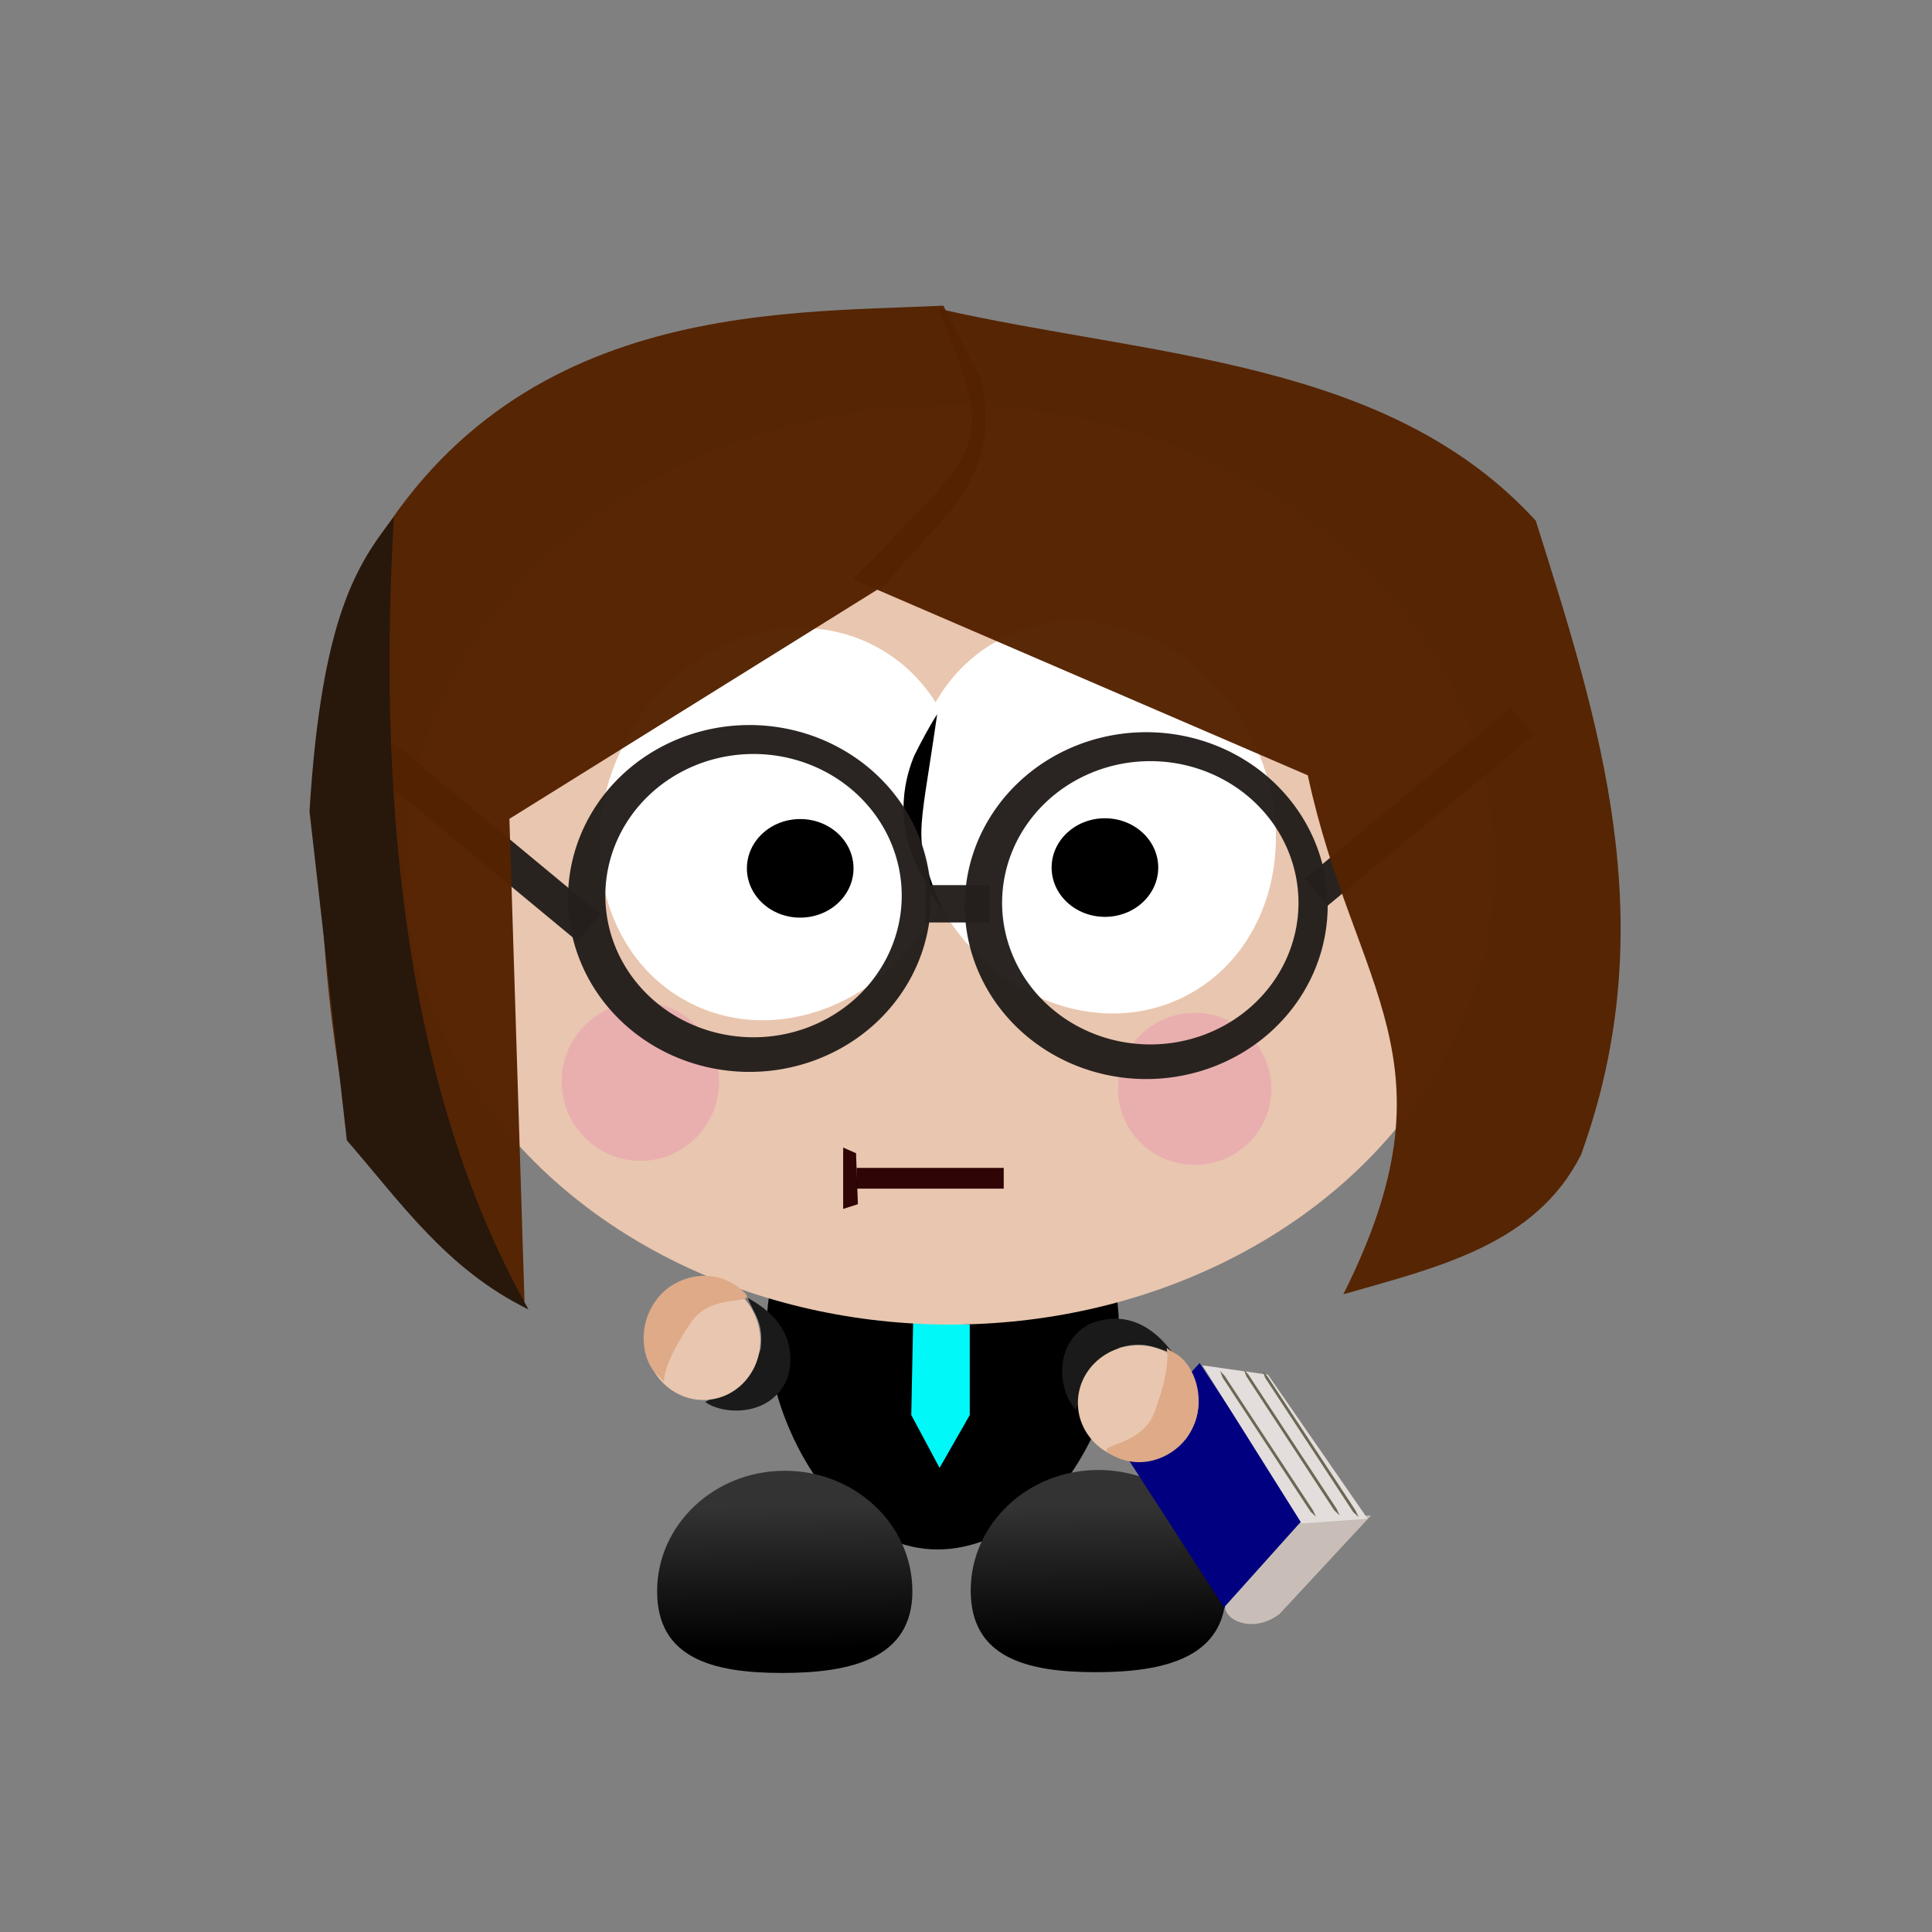 <?xml version="1.0" encoding="UTF-8" standalone="no"?>
<!-- Created with Inkscape (http://www.inkscape.org/) -->

<svg
   xmlns:dc="http://purl.org/dc/elements/1.1/"
   xmlns:cc="http://creativecommons.org/ns#"
   xmlns:rdf="http://www.w3.org/1999/02/22-rdf-syntax-ns#"
   xmlns:svg="http://www.w3.org/2000/svg"
   xmlns="http://www.w3.org/2000/svg"
   xmlns:xlink="http://www.w3.org/1999/xlink"
   xmlns:sodipodi="http://sodipodi.sourceforge.net/DTD/sodipodi-0.dtd"
   xmlns:inkscape="http://www.inkscape.org/namespaces/inkscape"
   width="64"
   height="64"
   id="svg3352"
   version="1.1"
   inkscape:version="0.91 r"
   viewBox="0 0 64 64"
   sodipodi:docname="kujonka.svg">
  <rect x="0" y="0" width="64" height="64" fill="#808080" stroke="none"/>
  <defs
     id="defs3354">
    <linearGradient
       inkscape:collect="always"
       id="linearGradient4468">
      <stop
         style="stop-color:#333333;stop-opacity:1;"
         offset="0"
         id="stop4470" />
      <stop
         style="stop-color:#000000;stop-opacity:1"
         offset="1"
         id="stop4472" />
    </linearGradient>
    <linearGradient
       inkscape:collect="always"
       xlink:href="#linearGradient4468"
       id="linearGradient4474"
       x1="331.33"
       y1="873.565"
       x2="332.34"
       y2="930.639"
       gradientUnits="userSpaceOnUse"
       gradientTransform="matrix(0.108,0,0,0.083,-9.787,-22.61)" />
    <linearGradient
       inkscape:collect="always"
       xlink:href="#linearGradient4468"
       id="linearGradient4474-6"
       x1="331.33"
       y1="873.565"
       x2="332.34"
       y2="930.639"
       gradientUnits="userSpaceOnUse"
       gradientTransform="matrix(0.108,0,0,0.083,0.601,-22.636)" />
  </defs>
  <sodipodi:namedview
     id="base"
     pagecolor="#ffffff"
     bordercolor="#666666"
     borderopacity="1.0"
     inkscape:pageopacity="0.0"
     inkscape:pageshadow="2"
     inkscape:zoom="5.6568543"
     inkscape:cx="-26.431213"
     inkscape:cy="89.033186"
     inkscape:current-layer="layer11"
     showgrid="true"
     inkscape:document-units="px"
     inkscape:grid-bbox="true"
     inkscape:window-width="1366"
     inkscape:window-height="715"
     inkscape:window-x="0"
     inkscape:window-y="0"
     inkscape:window-maximized="1"
     showguides="false" />
  <g
     id="layer1"
     inkscape:label="body"
     inkscape:groupmode="layer">
    <path
       style="color:#000000;clip-rule:nonzero;display:inline;overflow:visible;visibility:visible;opacity:1;isolation:auto;mix-blend-mode:normal;color-interpolation:sRGB;color-interpolation-filters:linearRGB;solid-color:#000000;solid-opacity:1;fill:#000000;fill-opacity:1;fill-rule:evenodd;stroke:#000000;stroke-width:0.095;stroke-linecap:butt;stroke-linejoin:bevel;stroke-miterlimit:4;stroke-dasharray:none;stroke-dashoffset:0;stroke-opacity:0;color-rendering:auto;image-rendering:auto;shape-rendering:auto;text-rendering:auto;enable-background:accumulate"
       d="m 25.629,42.276 c 1.659,-2.477 9.404,-3.052 11.185,-0.116 0.855,2.884 -0.625,6.131 -2.202,7.708 -1.936,1.481 -4.173,2.314 -6.722,0.116 -1.826,-1.816 -3.012,-5.249 -2.26,-7.708 z"
       id="rect3348"
       inkscape:connector-curvature="0"
       sodipodi:nodetypes="ccccc" />
    <path
       style="opacity:0.97;fill:#00ffff;fill-opacity:1;stroke-width:1.6;stroke-miterlimit:4;stroke-dasharray:none"
       d="m 30.25,43.75 1.875,0.125 0,3 -1,1.75 -0.938,-1.75 z"
       id="rect3541"
       inkscape:connector-curvature="0"
       sodipodi:nodetypes="cccccc" />
  </g>
  <g
     inkscape:groupmode="layer"
     id="layer7"
     inkscape:label="head">
    <ellipse
       style="color:#000000;clip-rule:nonzero;display:inline;overflow:visible;visibility:visible;opacity:1;isolation:auto;mix-blend-mode:normal;color-interpolation:sRGB;color-interpolation-filters:linearRGB;solid-color:#000000;solid-opacity:1;fill:#e9c6af;fill-opacity:1;fill-rule:evenodd;stroke:#000000;stroke-width:0.168;stroke-linecap:butt;stroke-linejoin:bevel;stroke-miterlimit:4;stroke-dasharray:none;stroke-dashoffset:0;stroke-opacity:0;color-rendering:auto;image-rendering:auto;shape-rendering:auto;text-rendering:auto;enable-background:accumulate"
       id="path4597"
       cx="31.476"
       cy="28.649"
       rx="18.039"
       ry="15.229" />
  </g>
  <g
     inkscape:groupmode="layer"
     id="layer11"
     inkscape:label="rumience">
    <ellipse
       style="fill:#e9afaf"
       id="path3513"
       cx="39.576"
       cy="36.069"
       rx="2.541"
       ry="2.519" />
    <ellipse
       style="fill:#e9afaf"
       id="path3515"
       cx="21.213"
       cy="35.826"
       rx="2.607"
       ry="2.63" />
  </g>
  <g
     inkscape:groupmode="layer"
     id="layer8"
     inkscape:label="eyeL">
    <ellipse
       style="color:#000000;clip-rule:nonzero;display:inline;overflow:visible;visibility:visible;opacity:1;isolation:auto;mix-blend-mode:normal;color-interpolation:sRGB;color-interpolation-filters:linearRGB;solid-color:#000000;solid-opacity:1;fill:#ffffff;fill-opacity:1;fill-rule:evenodd;stroke:#000000;stroke-width:1.715;stroke-linecap:butt;stroke-linejoin:bevel;stroke-miterlimit:4;stroke-dasharray:none;stroke-dashoffset:0;stroke-opacity:0;color-rendering:auto;image-rendering:auto;shape-rendering:auto;text-rendering:auto;enable-background:accumulate"
       id="path3655"
       cx="35.579"
       cy="12.286"
       rx="5.863"
       ry="6.66"
       transform="matrix(0.887,0.461,-0.461,0.887,0,0)" />
    <ellipse
       style="color:#000000;clip-rule:nonzero;display:inline;overflow:visible;visibility:visible;opacity:1;isolation:auto;mix-blend-mode:normal;color-interpolation:sRGB;color-interpolation-filters:linearRGB;solid-color:#000000;solid-opacity:1;fill:#000000;fill-opacity:1;fill-rule:evenodd;stroke:#000000;stroke-width:1.377;stroke-linecap:butt;stroke-linejoin:bevel;stroke-miterlimit:4;stroke-dasharray:none;stroke-dashoffset:0;stroke-opacity:0;color-rendering:auto;image-rendering:auto;shape-rendering:auto;text-rendering:auto;enable-background:accumulate"
       id="path3676"
       cx="26.508"
       cy="28.765"
       rx="1.766"
       ry="1.633" />
  </g>
  <g
     inkscape:groupmode="layer"
     id="layer9"
     inkscape:label="eyeP">
    <ellipse
       style="color:#000000;clip-rule:nonzero;display:inline;overflow:visible;visibility:visible;opacity:1;isolation:auto;mix-blend-mode:normal;color-interpolation:sRGB;color-interpolation-filters:linearRGB;solid-color:#000000;solid-opacity:1;fill:#ffffff;fill-opacity:1;fill-rule:evenodd;stroke:#000000;stroke-width:1.715;stroke-linecap:butt;stroke-linejoin:bevel;stroke-miterlimit:4;stroke-dasharray:none;stroke-dashoffset:0;stroke-opacity:0;color-rendering:auto;image-rendering:auto;shape-rendering:auto;text-rendering:auto;enable-background:accumulate"
       id="path3655-0"
       cx="-19.665"
       cy="40.745"
       rx="5.863"
       ry="6.66"
       transform="matrix(-0.887,0.461,0.461,0.887,0,0)" />
    <path
       style="color:#000000;clip-rule:nonzero;display:inline;overflow:visible;visibility:visible;opacity:1;isolation:auto;mix-blend-mode:normal;color-interpolation:sRGB;color-interpolation-filters:linearRGB;solid-color:#000000;solid-opacity:1;fill:#000000;fill-opacity:1;fill-rule:evenodd;stroke:#000000;stroke-width:2.18;stroke-linecap:butt;stroke-linejoin:bevel;stroke-miterlimit:4;stroke-dasharray:none;stroke-dashoffset:0;stroke-opacity:0;color-rendering:auto;image-rendering:auto;shape-rendering:auto;text-rendering:auto;enable-background:accumulate"
       d="m 30.294,25.015 c 0.206,-0.415 0.484,-0.941 0.751,-1.356 -0.621,4.346 -0.83,3.927 0.164,6.481 C 30.921,29.783 30.79,29.522 30.522,28.967 29.51,27.183 30.05,25.584 30.294,25.015 Z"
       id="rect3673"
       inkscape:connector-curvature="0"
       sodipodi:nodetypes="ccccc" />
  </g>
  <g
     inkscape:groupmode="layer"
     id="layer6"
     inkscape:label="legP">
    <path
       style="color:#000000;clip-rule:nonzero;display:inline;overflow:visible;visibility:visible;opacity:1;isolation:auto;mix-blend-mode:normal;color-interpolation:sRGB;color-interpolation-filters:linearRGB;solid-color:#000000;solid-opacity:1;fill:url(#linearGradient4474-6);fill-opacity:1;fill-rule:evenodd;stroke:#000000;stroke-width:0.104;stroke-linecap:butt;stroke-linejoin:bevel;stroke-miterlimit:4;stroke-dasharray:none;stroke-dashoffset:0;stroke-opacity:0;color-rendering:auto;image-rendering:auto;shape-rendering:auto;text-rendering:auto;enable-background:accumulate"
       d="m 40.612,52.686 c 0,2.204 -1.98,2.707 -4.315,2.707 -2.335,0 -4.141,-0.503 -4.141,-2.707 0,-2.204 1.893,-3.991 4.228,-3.991 2.335,0 4.228,1.787 4.228,3.991 z"
       id="path3522-1"
       inkscape:connector-curvature="0"
       sodipodi:nodetypes="sssss" />
    <ellipse
       style="color:#000000;clip-rule:nonzero;display:inline;overflow:visible;visibility:visible;opacity:1;isolation:auto;mix-blend-mode:normal;color-interpolation:sRGB;color-interpolation-filters:linearRGB;solid-color:#000000;solid-opacity:1;fill:#000000;fill-opacity:1;fill-rule:evenodd;stroke:#000000;stroke-width:1.377;stroke-linecap:butt;stroke-linejoin:bevel;stroke-miterlimit:4;stroke-dasharray:none;stroke-dashoffset:0;stroke-opacity:0;color-rendering:auto;image-rendering:auto;shape-rendering:auto;text-rendering:auto;enable-background:accumulate"
       id="path3676-9"
       cx="36.602"
       cy="28.739"
       rx="1.766"
       ry="1.633" />
  </g>
  <g
     inkscape:groupmode="layer"
     id="layer5"
     inkscape:label="legL">
    <path
       style="color:#000000;clip-rule:nonzero;display:inline;overflow:visible;visibility:visible;opacity:1;isolation:auto;mix-blend-mode:normal;color-interpolation:sRGB;color-interpolation-filters:linearRGB;solid-color:#000000;solid-opacity:1;fill:url(#linearGradient4474);fill-opacity:1;fill-rule:evenodd;stroke:#000000;stroke-width:0.104;stroke-linecap:butt;stroke-linejoin:bevel;stroke-miterlimit:4;stroke-dasharray:none;stroke-dashoffset:0;stroke-opacity:0;color-rendering:auto;image-rendering:auto;shape-rendering:auto;text-rendering:auto;enable-background:accumulate"
       d="m 30.224,52.712 c 0,2.204 -1.98,2.707 -4.315,2.707 -2.335,0 -4.141,-0.503 -4.141,-2.707 0,-2.204 1.893,-3.991 4.228,-3.991 2.335,0 4.228,1.787 4.228,3.991 z"
       id="path3522"
       inkscape:connector-curvature="0"
       sodipodi:nodetypes="sssss" />
  </g>
  <g
     inkscape:groupmode="layer"
     id="layer10"
     inkscape:label="book">
    <path
       style="fill:#000080"
       d="m 37.157,48.002 2.582,-2.85 3.436,5.223 -2.619,2.891 z"
       id="rect3372"
       inkscape:connector-curvature="0"
       sodipodi:nodetypes="ccccc" />
    <path
       style="fill:#c8beb7"
       d="m 40.579,53.212 2.568,-2.862 2.272,-0.151 -3.03,3.263 c -0.842,0.649 -1.806,0.244 -1.81,-0.249 z"
       id="rect3375"
       inkscape:connector-curvature="0"
       sodipodi:nodetypes="ccccc" />
    <path
       style="fill:#e3dedb"
       d="m 39.83,45.228 2.173,0.31 3.301,4.772 -2.185,0.156 z"
       id="rect3378"
       inkscape:connector-curvature="0"
       sodipodi:nodetypes="ccccc" />
    <path
       style="fill:#6c6753"
       d="m 41.913,45.647 -0.082,-0.219 0.155,0.166 2.918,4.442 0.103,0.219 -0.18,-0.165 z"
       id="rect3381"
       inkscape:connector-curvature="0"
       sodipodi:nodetypes="ccccccc" />
    <path
       style="fill:#6c6753"
       d="m 41.286,45.592 -0.082,-0.219 0.155,0.166 2.918,4.442 0.103,0.219 -0.18,-0.165 z"
       id="rect3381-2"
       inkscape:connector-curvature="0"
       sodipodi:nodetypes="ccccccc" />
    <path
       style="fill:#6c6753"
       d="m 40.5,45.634 -0.082,-0.219 0.155,0.166 2.918,4.442 0.103,0.219 -0.18,-0.165 z"
       id="rect3381-3"
       inkscape:connector-curvature="0"
       sodipodi:nodetypes="ccccccc" />
  </g>
  <g
     inkscape:groupmode="layer"
     id="layer3"
     inkscape:label="armP">
    <path
       style="color:#000000;clip-rule:nonzero;display:inline;overflow:visible;visibility:visible;opacity:1;isolation:auto;mix-blend-mode:normal;color-interpolation:sRGB;color-interpolation-filters:linearRGB;solid-color:#000000;solid-opacity:1;fill:#1a1a1a;fill-opacity:1;fill-rule:evenodd;stroke:#000000;stroke-width:0.076;stroke-linecap:butt;stroke-linejoin:bevel;stroke-miterlimit:4;stroke-dasharray:none;stroke-dashoffset:0;stroke-opacity:0;color-rendering:auto;image-rendering:auto;shape-rendering:auto;text-rendering:auto;enable-background:accumulate"
       d="m 38.847,44.816 c -1.099,-1.493 -2.294,-1.159 -2.797,-0.936 -1.254,0.725 -0.911,2.33 -0.411,2.819 0.147,-0.444 0.602,-1.673 1.474,-2.066 0.85,-0.231 1.127,0.036 1.733,0.183 z"
       id="rect3351-6"
       inkscape:connector-curvature="0"
       sodipodi:nodetypes="ccccc" />
    <ellipse
       style="color:#000000;clip-rule:nonzero;display:inline;overflow:visible;visibility:visible;opacity:1;isolation:auto;mix-blend-mode:normal;color-interpolation:sRGB;color-interpolation-filters:linearRGB;solid-color:#000000;solid-opacity:1;fill:#e9c6af;fill-opacity:1;fill-rule:evenodd;stroke:#000000;stroke-width:0.06;stroke-linecap:butt;stroke-linejoin:bevel;stroke-miterlimit:4;stroke-dasharray:none;stroke-dashoffset:0;stroke-opacity:0;color-rendering:auto;image-rendering:auto;shape-rendering:auto;text-rendering:auto;enable-background:accumulate"
       id="path3370-3-8-4"
       cx="-37.702"
       cy="46.473"
       rx="1.996"
       ry="1.907"
       transform="scale(-1,1)" />
  </g>
  <g
     inkscape:groupmode="layer"
     id="layer2"
     inkscape:label="armL">
    <path
       style="color:#000000;clip-rule:nonzero;display:inline;overflow:visible;visibility:visible;opacity:1;isolation:auto;mix-blend-mode:normal;color-interpolation:sRGB;color-interpolation-filters:linearRGB;solid-color:#000000;solid-opacity:1;fill:#1a1a1a;fill-opacity:1;fill-rule:evenodd;stroke:#000000;stroke-width:0.076;stroke-linecap:butt;stroke-linejoin:bevel;stroke-miterlimit:4;stroke-dasharray:none;stroke-dashoffset:0;stroke-opacity:0;color-rendering:auto;image-rendering:auto;shape-rendering:auto;text-rendering:auto;enable-background:accumulate"
       d="m 24.769,42.997 c 1.634,0.876 1.474,2.106 1.324,2.635 -0.54,1.345 -2.177,1.233 -2.732,0.808 0.418,-0.209 1.57,-0.834 1.835,-1.753 0.107,-0.875 -0.196,-1.11 -0.428,-1.69 z"
       id="rect3351"
       inkscape:connector-curvature="0"
       sodipodi:nodetypes="ccccc" />
    <ellipse
       style="color:#000000;clip-rule:nonzero;display:inline;overflow:visible;visibility:visible;opacity:1;isolation:auto;mix-blend-mode:normal;color-interpolation:sRGB;color-interpolation-filters:linearRGB;solid-color:#000000;solid-opacity:1;fill:#e9c6af;fill-opacity:1;fill-rule:evenodd;stroke:#000000;stroke-width:0.06;stroke-linecap:butt;stroke-linejoin:bevel;stroke-miterlimit:4;stroke-dasharray:none;stroke-dashoffset:0;stroke-opacity:0;color-rendering:auto;image-rendering:auto;shape-rendering:auto;text-rendering:auto;enable-background:accumulate"
       id="path3370-3-8"
       cx="47.231"
       cy="-16.738"
       rx="1.996"
       ry="1.907"
       transform="matrix(0.142,0.99,-0.99,0.142,0,0)" />
  </g>
  <g
     inkscape:groupmode="layer"
     id="layer12"
     inkscape:label="armL_shadow">
    <path
       style="color:#000000;clip-rule:nonzero;display:inline;overflow:visible;visibility:visible;opacity:1;isolation:auto;mix-blend-mode:normal;color-interpolation:sRGB;color-interpolation-filters:linearRGB;solid-color:#000000;solid-opacity:1;fill:#deaa87;fill-opacity:1;fill-rule:evenodd;stroke:#000000;stroke-width:1.691;stroke-linecap:butt;stroke-linejoin:bevel;stroke-miterlimit:4;stroke-dasharray:none;stroke-dashoffset:0;stroke-opacity:0;color-rendering:auto;image-rendering:auto;shape-rendering:auto;text-rendering:auto;enable-background:accumulate"
       d="m 21.774,45.538 c -0.532,-0.469 -0.726,-1.788 0.15,-2.69 0.61,-0.628 1.843,-0.899 2.72,-0.046 0.508,0.494 -1.036,-0.044 -1.745,0.994 -1.421,2.08 -0.59,2.213 -1.125,1.742 z"
       id="path3802"
       inkscape:connector-curvature="0"
       sodipodi:nodetypes="sssss" />
    <path
       style="color:#000000;clip-rule:nonzero;display:inline;overflow:visible;visibility:visible;opacity:1;isolation:auto;mix-blend-mode:normal;color-interpolation:sRGB;color-interpolation-filters:linearRGB;solid-color:#000000;solid-opacity:1;fill:#deaa87;fill-opacity:1;fill-rule:evenodd;stroke:#000000;stroke-width:1.691;stroke-linecap:butt;stroke-linejoin:bevel;stroke-miterlimit:4;stroke-dasharray:none;stroke-dashoffset:0;stroke-opacity:0;color-rendering:auto;image-rendering:auto;shape-rendering:auto;text-rendering:auto;enable-background:accumulate"
       d="m 38.91,44.823 c 0.63,0.325 1.139,1.557 0.508,2.646 -0.439,0.757 -1.569,1.32 -2.627,0.706 -0.613,-0.356 1.016,-0.21 1.451,-1.388 0.873,-2.363 0.035,-2.29 0.668,-1.963 z"
       id="path3802-5"
       inkscape:connector-curvature="0"
       sodipodi:nodetypes="sssss" />
  </g>
  <g
     inkscape:groupmode="layer"
     id="layer4"
     inkscape:label="hair">
    <rect
       style="opacity:0.97;fill:#2b0000;fill-opacity:1;stroke-width:1.6;stroke-miterlimit:4;stroke-dasharray:none"
       id="rect3558"
       width="4.875"
       height="0.688"
       x="28.375"
       y="38.688" />
    <path
       style="opacity:0.97;fill:#2b0000;fill-opacity:1;stroke-width:1.6;stroke-miterlimit:4;stroke-dasharray:none"
       d="m 27.931,38.014 0.426,0.188 0.062,1.689 -0.488,0.156 z"
       id="rect3560"
       inkscape:connector-curvature="0"
       sodipodi:nodetypes="ccccc" />
  </g>
  <rect
     style="opacity:0.97;fill:#241f1c;fill-opacity:1;stroke-width:1.6;stroke-miterlimit:4;stroke-dasharray:none"
     id="rect3471"
     width="8.869"
     height="1.171"
     x="25.764"
     y="10.636"
     transform="matrix(0.77,0.638,-0.638,0.77,0,0)" />
  <rect
     style="opacity:0.97;fill:#241f1c;fill-opacity:1;stroke-width:1.6;stroke-miterlimit:4;stroke-dasharray:none"
     id="rect3475"
     width="2.121"
     height="1.237"
     x="30.66"
     y="29.321" />
  <path
     style="opacity:0.97;fill:#241f1c;fill-opacity:1;stroke-width:1.6;stroke-miterlimit:4;stroke-dasharray:none"
     d="m 24.826,24.018 a 6.01,5.745 0 0 0 -6.01,5.746 6.01,5.745 0 0 0 6.01,5.744 6.01,5.745 0 0 0 6.012,-5.744 6.01,5.745 0 0 0 -6.012,-5.746 z m 0.135,0.959 a 4.909,4.693 0 0 1 4.91,4.691 4.909,4.693 0 0 1 -4.91,4.693 4.909,4.693 0 0 1 -4.908,-4.693 4.909,4.693 0 0 1 4.908,-4.691 z"
     id="path3486"
     inkscape:connector-curvature="0" />
  <path
     inkscape:connector-curvature="0"
     style="opacity:0.97;fill:#241f1c;fill-opacity:1;stroke-width:1.6;stroke-miterlimit:4;stroke-dasharray:none"
     d="m 37.969,24.255 a 6.01,5.745 0 0 0 -6.01,5.746 6.01,5.745 0 0 0 6.01,5.744 6.01,5.745 0 0 0 6.012,-5.744 6.01,5.745 0 0 0 -6.012,-5.746 z m 0.135,0.959 a 4.909,4.693 0 0 1 4.91,4.691 4.909,4.693 0 0 1 -4.91,4.693 4.909,4.693 0 0 1 -4.908,-4.693 4.909,4.693 0 0 1 4.908,-4.691 z"
     id="path3486-4" />
  <rect
     style="opacity:0.97;fill:#241f1c;fill-opacity:1;stroke-width:1.6;stroke-miterlimit:4;stroke-dasharray:none"
     id="rect3471-5"
     width="8.869"
     height="1.171"
     x="-23.59"
     y="49.993"
     transform="matrix(-0.77,0.638,0.638,0.77,0,0)" />
  <path
     style="opacity:0.97;fill:#552200;fill-opacity:1;stroke-width:1.6;stroke-miterlimit:4;stroke-dasharray:none"
     d="m 31.081,10.226 c 7.085,1.61 14.895,1.666 19.794,7.024 2.105,6.681 4.27,13.345 1.5,21 -1.507,2.995 -4.754,3.728 -7.875,4.625 3.905,-7.784 0.355,-10.047 -1.177,-17.191 L 28.253,19.187 c 4.432,-4.589 4.748,-4.244 2.828,-8.961 z"
     id="rect3534"
     inkscape:connector-curvature="0"
     sodipodi:nodetypes="ccccccc" />
  <path
     style="opacity:0.97;fill:#552200;fill-opacity:1;stroke-width:1.6;stroke-miterlimit:4;stroke-dasharray:none"
     d="m 11.5,19.75 c 4.702,-9.82 14.171,-9.35 19.75,-9.625 l 1.266,2.503 c 0.748,3.486 -1.713,4.725 -3.124,6.7 L 16.875,27.125 l 0.5,16 c -1.887,-1.57 -3.533,-1.698 -5.875,-6 -1.026,-5.718 -1.3,-11.49 0,-17.375 z"
     id="rect3536"
     inkscape:connector-curvature="0"
     sodipodi:nodetypes="cccccccc" />
  <path
     style="fill:#28170b"
     d="m 10.253,26.877 c 0.397,-6.452 1.58,-8.194 2.794,-9.749 -0.487,8.436 0.103,18.545 4.461,26.25 -2.72,-1.332 -4.243,-3.561 -6.018,-5.602 z"
     id="rect3452"
     inkscape:connector-curvature="0"
     sodipodi:nodetypes="ccccc" />
</svg>
